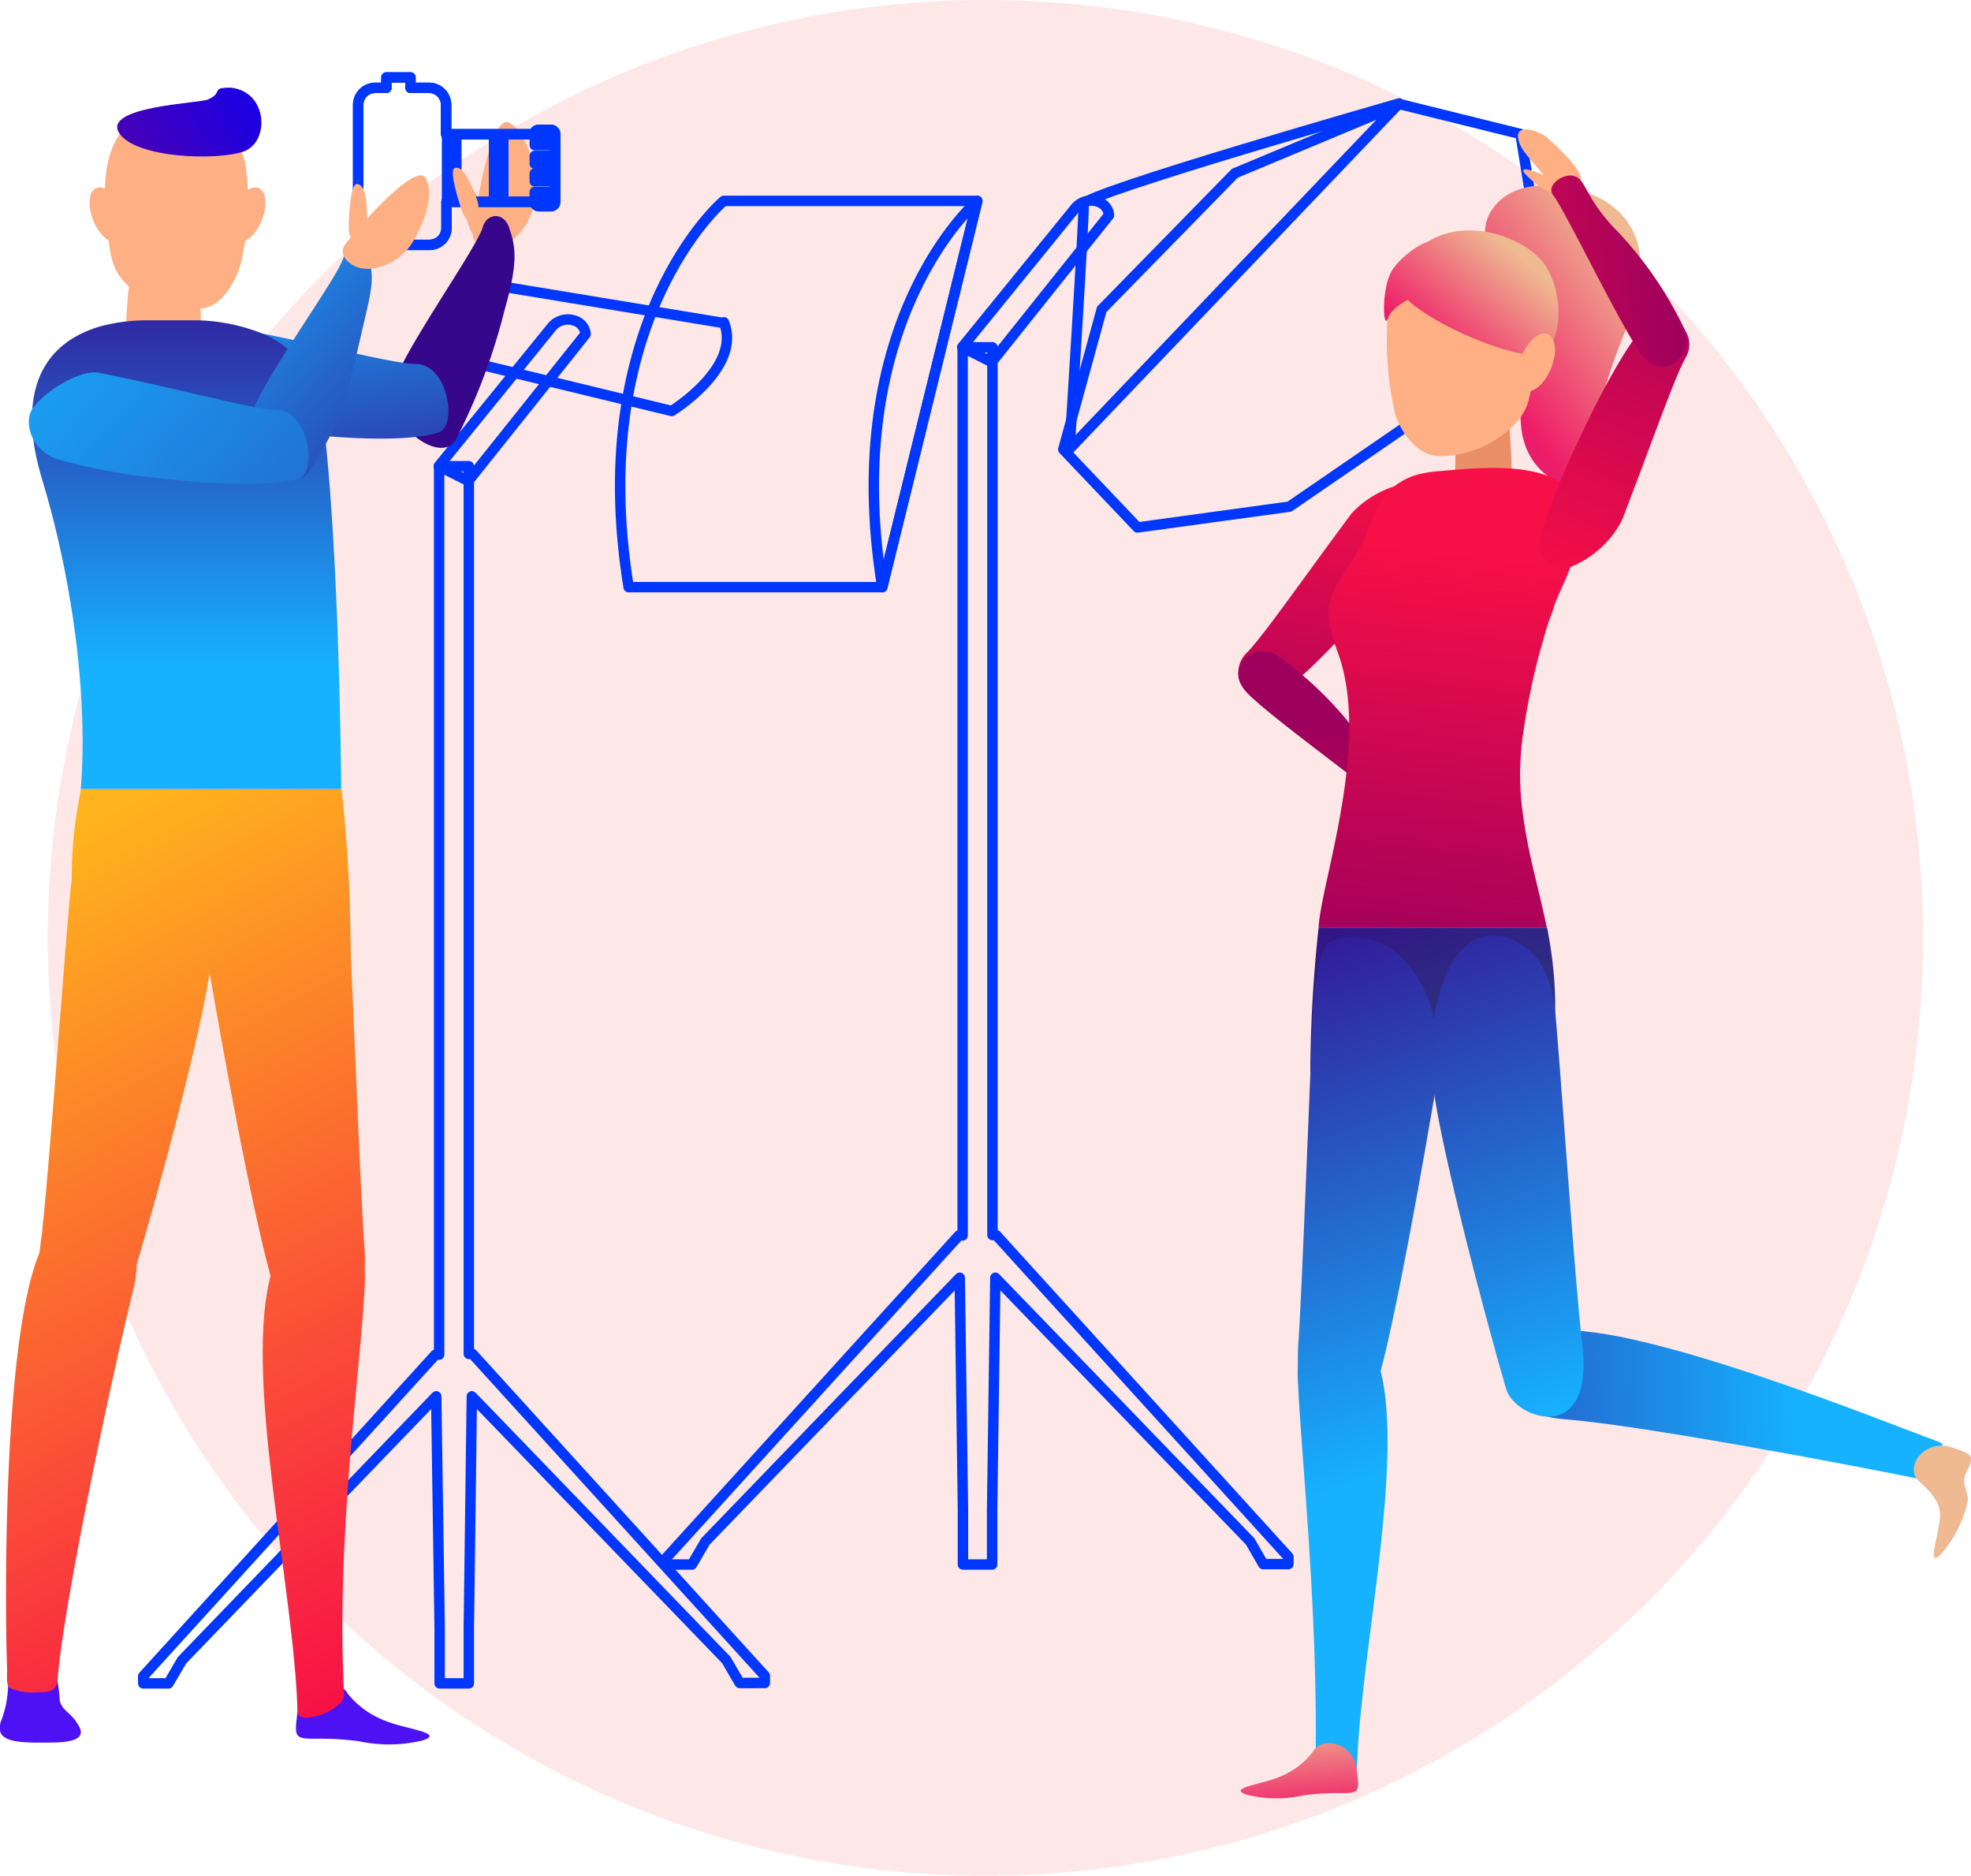 <svg xmlns="http://www.w3.org/2000/svg" xmlns:xlink="http://www.w3.org/1999/xlink" viewBox="0 0 189.19 180"><defs><style>.cls-1,.cls-3{fill:none;stroke:#0037ff;stroke-linecap:round;stroke-linejoin:round;}.cls-2{fill:#ed0f0f;opacity:0.1;}.cls-3{fill-rule:evenodd;}.cls-4{fill:#4e11f4;}.cls-5{fill:#ffaf84;}.cls-6{fill:url(#Gradient_bez_nazwy_5);}.cls-7{fill:url(#Gradient_bez_nazwy_5-2);}.cls-8{fill:url(#Gradient_bez_nazwy_5-3);}.cls-9{fill:url(#Gradient_bez_nazwy_14);}.cls-10{fill:url(#Gradient_bez_nazwy_14-2);}.cls-11{fill:url(#Gradient_bez_nazwy_14-3);}.cls-12{fill:url(#Gradient_bez_nazwy_14-4);}.cls-13{fill:url(#Gradient_bez_nazwy_14-5);}.cls-14{fill:url(#Gradient_bez_nazwy_3);}.cls-15{fill:url(#Gradient_bez_nazwy_5-4);}.cls-16{fill:url(#Gradient_bez_nazwy_5-5);}.cls-17{fill:url(#Gradient_bez_nazwy_4);}.cls-18{fill:url(#Gradient_bez_nazwy_2);}.cls-19{fill:url(#Gradient_bez_nazwy_2-2);}.cls-20{fill:#ea8f68;}.cls-21{fill:url(#Gradient_bez_nazwy_2-3);}.cls-22{fill:url(#Gradient_bez_nazwy_10);}.cls-23{fill:url(#Gradient_bez_nazwy_5-6);}.cls-24{fill:url(#Gradient_bez_nazwy_5-7);}.cls-25{fill:url(#Gradient_bez_nazwy_5-8);}.cls-26{fill:url(#Gradient_bez_nazwy_5-9);}.cls-27{fill:url(#Gradient_bez_nazwy_4-2);}.cls-28{fill:url(#Gradient_bez_nazwy_4-3);}.cls-29{fill:url(#Gradient_bez_nazwy_4-4);}.cls-30{fill:url(#Gradient_bez_nazwy_4-5);}.cls-31{fill:url(#Gradient_bez_nazwy_2-4);}.cls-32{fill:url(#Gradient_bez_nazwy_2-5);}.cls-33{clip-path:url(#clip-path);}</style><linearGradient id="Gradient_bez_nazwy_5" x1="1666.93" y1="-4774.84" x2="1711.75" y2="-4818" gradientTransform="translate(2947.83 2817.98) rotate(-57.71)" gradientUnits="userSpaceOnUse"><stop offset="0" stop-color="#36078b"/><stop offset="1" stop-color="#16b1ff"/></linearGradient><linearGradient id="Gradient_bez_nazwy_5-2" x1="776.73" y1="-3938.32" x2="803.32" y2="-3963.92" xlink:href="#Gradient_bez_nazwy_5"/><linearGradient id="Gradient_bez_nazwy_5-3" x1="6592.18" y1="22.21" x2="6592.18" y2="63.93" gradientTransform="matrix(-1, 0, 0, 1, 6610.09, 0)" xlink:href="#Gradient_bez_nazwy_5"/><linearGradient id="Gradient_bez_nazwy_14" x1="6553.66" y1="151.96" x2="6594.33" y2="74.72" gradientTransform="matrix(-1, 0, 0, 1, 6610.09, 0)" gradientUnits="userSpaceOnUse"><stop offset="0" stop-color="#f70f47"/><stop offset="1" stop-color="#ffb41d"/></linearGradient><linearGradient id="Gradient_bez_nazwy_14-2" x1="6587.78" y1="169.93" x2="6628.45" y2="92.69" xlink:href="#Gradient_bez_nazwy_14"/><linearGradient id="Gradient_bez_nazwy_14-3" x1="6568.57" y1="159.81" x2="6609.24" y2="82.57" xlink:href="#Gradient_bez_nazwy_14"/><linearGradient id="Gradient_bez_nazwy_14-4" x1="6569.07" y1="160.07" x2="6609.74" y2="82.84" xlink:href="#Gradient_bez_nazwy_14"/><linearGradient id="Gradient_bez_nazwy_14-5" x1="6553.91" y1="152.09" x2="6594.58" y2="74.86" xlink:href="#Gradient_bez_nazwy_14"/><linearGradient id="Gradient_bez_nazwy_3" x1="6580.82" y1="4.02" x2="6615.96" y2="31.08" gradientTransform="matrix(-1, 0, 0, 1, 6610.09, 0)" gradientUnits="userSpaceOnUse"><stop offset="0" stop-color="blue"/><stop offset="1" stop-color="#9e005d"/></linearGradient><linearGradient id="Gradient_bez_nazwy_5-4" x1="2662.4" y1="-5198.96" x2="2692.4" y2="-5233.22" gradientTransform="translate(5230.55 2751.51) rotate(-89.59)" xlink:href="#Gradient_bez_nazwy_5"/><linearGradient id="Gradient_bez_nazwy_5-5" x1="2624.69" y1="-5178.48" x2="2687.73" y2="-5250.46" gradientTransform="translate(5230.55 2751.51) rotate(-89.59)" xlink:href="#Gradient_bez_nazwy_5"/><linearGradient id="Gradient_bez_nazwy_4" x1="3234.11" y1="56.78" x2="3193.07" y2="27.19" gradientTransform="matrix(-1, 0, 0, 1, 3351.75, 0)" gradientUnits="userSpaceOnUse"><stop offset="0" stop-color="#2c27ce"/><stop offset="0.65" stop-color="#ef1d68"/><stop offset="1" stop-color="#efba92"/></linearGradient><linearGradient id="Gradient_bez_nazwy_2" x1="3355.74" y1="3566.98" x2="3343.06" y2="3598.59" gradientTransform="matrix(-0.86, -0.51, -0.51, 0.86, 4836.59, -1311.46)" gradientUnits="userSpaceOnUse"><stop offset="0" stop-color="#f70f47"/><stop offset="1" stop-color="#9e005d"/></linearGradient><linearGradient id="Gradient_bez_nazwy_2-2" x1="-3585.34" y1="568.17" x2="-3599.54" y2="603.57" gradientTransform="matrix(0.91, 0.41, 0.41, -0.91, 3158.99, 2094.86)" xlink:href="#Gradient_bez_nazwy_2"/><linearGradient id="Gradient_bez_nazwy_2-3" x1="3211.34" y1="53.27" x2="3216.03" y2="93.52" gradientTransform="matrix(-1, 0, 0, 1, 3351.75, 0)" xlink:href="#Gradient_bez_nazwy_2"/><linearGradient id="Gradient_bez_nazwy_10" x1="3219.67" y1="81.24" x2="3201.11" y2="135.29" gradientTransform="matrix(-1, 0, 0, 1, 3351.75, 0)" gradientUnits="userSpaceOnUse"><stop offset="0" stop-color="#36078b"/><stop offset="1" stop-color="#168d68"/></linearGradient><linearGradient id="Gradient_bez_nazwy_5-6" x1="1230.82" y1="-4772.91" x2="1211.84" y2="-4717.66" gradientTransform="matrix(-0.3, 0.95, 0.95, 0.3, 5018.01, 407.29)" xlink:href="#Gradient_bez_nazwy_5"/><linearGradient id="Gradient_bez_nazwy_5-7" x1="3216.69" y1="80.07" x2="3198.12" y2="134.12" gradientTransform="matrix(-1, 0, 0, 1, 3351.75, 0)" xlink:href="#Gradient_bez_nazwy_5"/><linearGradient id="Gradient_bez_nazwy_5-8" x1="3243.13" y1="89.3" x2="3224.57" y2="143.35" gradientTransform="matrix(-1, 0, 0, 1, 3351.75, 0)" xlink:href="#Gradient_bez_nazwy_5"/><linearGradient id="Gradient_bez_nazwy_5-9" x1="3230.85" y1="85.08" x2="3212.29" y2="139.13" gradientTransform="matrix(-1, 0, 0, 1, 3351.75, 0)" xlink:href="#Gradient_bez_nazwy_5"/><linearGradient id="Gradient_bez_nazwy_4-2" x1="3225.43" y1="190.83" x2="3227.53" y2="164.96" xlink:href="#Gradient_bez_nazwy_4"/><linearGradient id="Gradient_bez_nazwy_4-3" x1="2052.44" y1="-4113.72" x2="2055.09" y2="-4146.32" gradientTransform="matrix(-0.45, 0.89, 0.89, 0.45, 4807.42, 176.02)" xlink:href="#Gradient_bez_nazwy_4"/><linearGradient id="Gradient_bez_nazwy_4-4" x1="3229.18" y1="51.14" x2="3205.89" y2="24.57" xlink:href="#Gradient_bez_nazwy_4"/><linearGradient id="Gradient_bez_nazwy_4-5" x1="3233.97" y1="46.94" x2="3210.69" y2="20.37" xlink:href="#Gradient_bez_nazwy_4"/><linearGradient id="Gradient_bez_nazwy_2-4" x1="-3544.88" y1="-5446.72" x2="-3560.13" y2="-5408.7" gradientTransform="matrix(0.46, 0.57, 0.77, -0.64, 5976.23, -1407.58)" xlink:href="#Gradient_bez_nazwy_2"/><linearGradient id="Gradient_bez_nazwy_2-5" x1="2286.66" y1="-5204.21" x2="2275.55" y2="-5176.51" gradientTransform="translate(5791.31 -497.33) rotate(-119.03)" xlink:href="#Gradient_bez_nazwy_2"/><clipPath id="clip-path"><path class="cls-1" d="M36,8.43h1.09v-1h2.31v1h1.8a1.64,1.64,0,0,1,1.62,1.65v2.8h8.46v0a.42.42,0,0,1,.42-.42h1.17a.42.42,0,0,1,.42.42v6.49a.42.42,0,0,1-.42.42H51.74a.42.42,0,0,1-.42-.42v0H42.86v2.48a1.64,1.64,0,0,1-1.62,1.65H36a1.64,1.64,0,0,1-1.62-1.65V10.08A1.64,1.64,0,0,1,36,8.43Z"/></clipPath></defs><title>kontent-box6</title><g id="Слой_2" data-name="Слой 2"><g id="Designed_by_Freepik" data-name="Designed by Freepik"><circle class="cls-2" cx="94.59" cy="90" r="90"/></g><g id="Objects"><path class="cls-1" d="M92.05,118.56v0h.35V33.33h2.86v85.19h.35v0l28.06,30.89v.69h-2.42L120,147.93,95.54,122.62l-.31,22.22v5.3h-2.8v-5.3l-.31-22.22L67.71,147.93l-1.29,2.21H64v-.69Z"/><path class="cls-3" d="M95.19,34.75l-2.83-1.43,10.88-13.39a2,2,0,0,1,2.21-.55,1.48,1.48,0,0,1,1,1.27Z"/><path class="cls-3" d="M102.66,43.08s1.44-22.51,1.35-23.49,30.28-9.66,30.28-9.66Z"/><path class="cls-1" d="M147.76,24l-1.82-11.14L134.39,10l-15.87,6.63L105.75,29.69l-3.69,13.44,7.12,7.49,14.59-2L139,38.16Z"/><path class="cls-1" d="M41.8,130v0h.35V44.74H45v85.19h.35v0l28.06,30.89v.69H71l-1.29-2.21L45.29,134,45,156.25v5.3h-2.8v-5.3L41.87,134,17.46,159.34l-1.29,2.21H13.75v-.69Z"/><path class="cls-1" d="M69.47,19.28H93.81L84.68,56.35H60.34c-4.17-25.62,9-37,9.13-37.07Z"/><path class="cls-1" d="M93.81,19.28S80.5,30.63,84.69,56.35Z"/><path class="cls-1" d="M69.47,31,47.86,27.44a7.82,7.82,0,0,0-4,7l20.62,5s6.77-4.16,5-8.51"/><path class="cls-3" d="M44.95,46.16l-2.83-1.43L53,31.34a2,2,0,0,1,2.21-.55,1.48,1.48,0,0,1,1,1.27Z"/><path class="cls-4" d="M5.42,160.88a13.12,13.12,0,0,1,.31,2.26c.15.91,1,1.24,1.52,2s1.42,2-2,2.08c-3.64.07-5.79,0-5.17-2a10.1,10.1,0,0,0,.7-3.5A2.13,2.13,0,0,1,1.21,160C1.62,159.6,4.89,158.9,5.42,160.88Z"/><path class="cls-5" d="M45.4,22.34C45.52,21,47,10.66,48.92,11.8c2.17,1.26,2.5,5.5,2.43,6.93-.12,2.63-2,4.68-3.59,5C46.65,23.94,45.29,23.6,45.4,22.34Z"/><path class="cls-5" d="M45,21.69c-.21-.57-1.47-4-.85-4.26.95-.43,1.88,1.76,2.51,3.21.34.78.27,2.07-.4,2.26S45.36,22.6,45,21.69Z"/><path class="cls-4" d="M33.37,162.53a8.47,8.47,0,0,0,3.54,2.58c1.89.81,5.89,1.19,3.67,1.91a13.8,13.8,0,0,1-6.13.08,27.75,27.75,0,0,0-4.14-.24c-2,0-2.06-.13-1.78-2.35C28.91,161.45,32.45,160.81,33.37,162.53Z"/><path class="cls-5" d="M10.19,20.93c.41,4.13.53,5,2.34,6.74s4.62,1.94,6.58,1.94c2.11,0,3.51-2.55,4-4.3a25.45,25.45,0,0,0,.41-9.73,6.67,6.67,0,0,0-6-5.07C14.54,10.51,9.18,10.84,10.19,20.93Z"/><path class="cls-6" d="M46.35,21.77c-.56,2-7.61,11.85-8.54,15.05-1.1,3.8,4.55,7.93,5.95,5.36a57.76,57.76,0,0,0,4.67-12.41c1.31-4.62,1.09-6,.44-7.93C48.33,20.28,46.72,20.48,46.35,21.77Z"/><path class="cls-7" d="M39.94,34.93c-2.14,0-8.61-1.78-17.15-3.38-1.51-.28-4.83,1.48-6.27,3.5-.89,1.25-.16,4.19,2.69,4.91a56.05,56.05,0,0,0,9.12,1.61c8.69.95,12.25.41,13.77-.07C43.91,40.93,43.06,35,39.94,34.93Z"/><path class="cls-5" d="M12.29,28.21c-.11,1.43-.22,3.08-.27,4.58a3.94,3.94,0,0,0,3.44,4h.23c1.78,0,3.88-1.61,3.73-3.4-.1-1.16-.14-2.33-.15-3.36a4.64,4.64,0,0,0-3.09-4.36h0A2.92,2.92,0,0,0,12.29,28.21Z"/><path class="cls-8" d="M4,45.86c3.31,10.9,4.4,22.26,3.75,29.87h25s-.15-23.38-1.82-36.18a9.58,9.58,0,0,0-5.27-7.34A17.91,17.91,0,0,0,19,30.74H14.39a17.47,17.47,0,0,0-4.87.61C2.71,33.43,2.11,39.55,4,45.86Z"/><path class="cls-9" d="M7.88,91s-2.16-5.24-.1-15.27h25A141.86,141.86,0,0,1,33.65,91Z"/><path class="cls-10" d="M12.81,123.67c2-8.12-6.3-9.56-8.92-3.68C.19,128.31.48,154.88.68,160.19c0,.7-.09,1.55.26,1.79a5.34,5.34,0,0,0,2.64.42c.93,0,1.84,0,1.94-1.18C6.14,153.49,10.87,131.54,12.81,123.67Z"/><path class="cls-11" d="M20.27,92.1c.88-10.09-3.12-17.93-9.38-14.6-2.64,1.4-3.6,4.21-4,6.85s-2.29,30.11-3,35.07c-1.53,11.19,7.3,8.17,8.26,5.07C14.64,116.66,19.79,97.6,20.27,92.1Z"/><path class="cls-12" d="M28.56,164.31c-.31-11.89-5.36-32.71-2.44-42.41,1.85-6.16,9.23-6.33,8.9,1.25-.35,8.1-2.79,23.78-2,39.43C33.15,164.11,28.62,165.7,28.56,164.31Z"/><path class="cls-13" d="M26.42,124c1,3.09,9.42,6.67,8.54-4.58-.39-5-1.43-32.57-1.63-35.22s-.66-6.54-2-7C24.66,74.7,18.2,82.63,20,92.61,21.12,99.29,24.39,117.55,26.42,124Z"/><ellipse class="cls-5" cx="23.77" cy="20.62" rx="2.79" ry="1.46" transform="translate(-4.31 34.83) rotate(-67.78)"/><ellipse class="cls-5" cx="10.31" cy="20.62" rx="1.46" ry="2.79" transform="translate(-7.03 5.43) rotate(-22.21)"/><path class="cls-14" d="M11.46,12.8c1.61,2.4,9.38,2.63,11.92,1.74s2.36-5.79-1.27-6.13c-2,0-.56.49-2.22,1.16C19.05,9.91,9.74,10.23,11.46,12.8Z"/><path class="cls-15" d="M32.94,24.8c-.59,1.95-7.8,11.72-8.78,14.91-1.16,3.78,4,8,5.52,5.51,2.41-3.78,3.2-5.29,4.73-12,1.06-4.69,1.67-6.32,1-8.27C35,23.34,33.33,23.51,32.94,24.8Z"/><path class="cls-16" d="M26.56,39.34c-2.14,0-8.59-1.87-17.11-3.57-1.51-.3-4.85,1.43-6.31,3.43-.91,1.24-.2,4.19,2.63,4.94a56,56,0,0,0,9.1,1.71c8.68,1,12.24.55,13.77.08C30.46,45.38,29.68,39.41,26.56,39.34Z"/><path class="cls-17" d="M143.07,23.92c-1.47-2.08.21-5.74,4.4-6.09,4.78-.39,13.26,2.36,8.71,13.5-4.74,11.59-3.26,14.55-.07,16.29,0,0-10.94.88-10.11-8.68S146.49,28.74,143.07,23.92Z"/><path class="cls-18" d="M119.67,62.65c1.51-1.51,5.09-6.69,10.07-13.39a9.64,9.64,0,0,1,6.13-3c1.52-.08,3.06,1.73,1.53,4A61.54,61.54,0,0,1,132,57.42c-5.54,6.52-8.47,8.78-9.9,9.64C120.42,68.07,117.47,64.86,119.67,62.65Z"/><path class="cls-19" d="M132.75,77c-1.14-1.29-11.28-8.52-13.16-10.64-2.23-2.51,1.06-5,3.25-3.28a34.94,34.94,0,0,1,8,8.05c2.42,3.09,3.9,3.13,3.95,4.36C134.86,76.45,133.5,77.81,132.75,77Z"/><path class="cls-20" d="M144.7,37.81c0,.24.4,5.3.47,9.19,0,1.9-1.34,3.71-2.71,3.76h-.06c-1.35,0-2.93-1.69-2.81-3.56.22-3.38.05-6.85,0-6.9Z"/><path class="cls-21" d="M148.64,59.7a66.18,66.18,0,0,0-2.43,10.64,27,27,0,0,0,0,8c.22,1.6.53,3.18.89,4.75.14.6,1.31,5.4,1.36,5.91H126.57c.21-4.3,5.1-17.79,1.79-26.53-2.29-6.05.75-6.24,2.82-11.27a14.8,14.8,0,0,1,1.75-3.65,6.3,6.3,0,0,1,3.35-2.06,12.49,12.49,0,0,1,2-.29c3.71-.3,12.44-1.37,13.27,3.9a9.35,9.35,0,0,1-.43,4.27c-.49,1.54-1.22,3-1.84,4.48Q149,58.78,148.64,59.7Z"/><path class="cls-22" d="M148.41,102.93s1.89-4.78.09-13.92H126.57a134.12,134.12,0,0,0-.8,13.92Z"/><path class="cls-23" d="M150.15,136.2c-7.59-.57-6.63-7.91-.82-8.48,8.21-.81,32.17,9,36.73,10.63.6.21.38.49.15.79-.67.87-1.37,0-2,1.44-.32.75.58,1.46.58,1.46C178.32,140.71,157.5,136.75,150.15,136.2Z"/><path class="cls-24" d="M137.53,103.79c-.77-9.2,2.74-16.35,8.24-13.31,2.31,1.28,3.16,3.84,3.47,6.25s2,27.44,2.61,32c1.35,10.2-6.41,7.45-7.26,4.62C142.47,126.18,137.94,108.8,137.53,103.79Z"/><path class="cls-25" d="M124.57,132.23c-.29-6.91,6.19-6.76,7.82-1.14,2.56,8.84-1.87,27.82-2.14,38.66-1.13-1.87-2.2-2.33-2.7-2.29a1.8,1.8,0,0,0-1.26.71C126.45,153.89,124.88,139.61,124.57,132.23Z"/><path class="cls-26" d="M132.13,133c-.86,2.82-8.28,6.08-7.5-4.18.34-4.55,1.26-29.69,1.44-32.11s.58-6,1.75-6.4c5.86-2.21,11.53,5,10,14.11C136.78,110.48,133.91,127.13,132.13,133Z"/><path class="cls-5" d="M147.34,34.15c-.43,4.33-.56,5.28-2.45,7.05a10.2,10.2,0,0,1-6.64,2.58c-2.21,0-3.86-2.34-4.36-4.17a31.45,31.45,0,0,1-.5-11.08c.31-2.4,3.28-5.31,6.33-5.31S148.4,23.58,147.34,34.15Z"/><path class="cls-27" d="M126,168.14a7.48,7.48,0,0,1-3.11,2.35c-1.66.74-5.18,1.09-3.22,1.74a11.68,11.68,0,0,0,5.38.07,23.36,23.36,0,0,1,3.63-.22c1.79,0,1.81-.12,1.57-2.15C129.94,167.15,126.83,166.56,126,168.14Z"/><path class="cls-28" d="M184,141.94c.32.44,2.31,1.74,2.22,3.55s-1.36,5.11.1,3.66a11.68,11.68,0,0,0,2.49-4.77c.36-1.11-.68-1.84-.08-3.06.8-1.61.71-1.67-1.21-2.37C184.87,138,182.94,140.51,184,141.94Z"/><path class="cls-29" d="M134.12,26.28c-1.69,2.89,10.62,8.2,13.35,7.74s2.71-6.26.6-8.91S138.12,19.45,134.12,26.28Z"/><path class="cls-30" d="M138.69,25.55c-.44,2.45-4.73,3-5.47,5-.45,1.26-.66-2.71.34-4.51S139.58,20.63,138.69,25.55Z"/><ellipse class="cls-5" cx="147.47" cy="34.78" rx="2.93" ry="1.53" transform="translate(59.52 158.16) rotate(-67.79)"/><path class="cls-5" d="M149.4,18.72a7.93,7.93,0,0,1-3.09-2.13c-.53-.79,1.34,0,2.28.36S150.41,19.16,149.4,18.72Z"/><path class="cls-5" d="M148.71,17.48c-1.64-2.15-2.86-3-3-4.33s2.18-.55,2.86.11,3.27,2.89,3.18,4S149.92,19.07,148.71,17.48Z"/><path class="cls-31" d="M161.79,34.35c-1.05,1.86-3.11,7.81-6.11,15.6a9.65,9.65,0,0,1-5.1,4.53c-1.45.48-3.41-.85-2.56-3.48a61.42,61.42,0,0,1,3.29-8.29c3.59-7.76,5.8-10.73,6.95-11.94C159.61,29.33,163.32,31.63,161.79,34.35Z"/><path class="cls-32" d="M151,16.87c1.25.27,1,1.79,3.76,4.82a36.35,36.35,0,0,1,6.81,9.66c1.33,2.54-1.77,5.47-3.94,2.75-1.84-2.31-7.43-14-8.55-15.37C148.37,17.8,150,16.65,151,16.87Z"/><path class="cls-3" d="M36,8.43h1.09v-1h2.31v1h1.8a1.64,1.64,0,0,1,1.62,1.65v2.8h8.46v0a.42.42,0,0,1,.42-.42h1.17a.42.42,0,0,1,.42.42v6.49a.42.42,0,0,1-.42.42H51.74a.42.42,0,0,1-.42-.42v0H42.86v2.48a1.64,1.64,0,0,1-1.62,1.65H36a1.64,1.64,0,0,1-1.62-1.65V10.08A1.64,1.64,0,0,1,36,8.43Z"/><g class="cls-33"><rect class="cls-1" x="51.33" y="13.18" width="3.07" height="0.75"/><rect class="cls-1" x="51.33" y="14.96" width="3.07" height="0.75"/><rect class="cls-1" x="51.33" y="16.65" width="3.07" height="0.75"/><rect class="cls-1" x="51.33" y="18.43" width="3.07" height="0.75"/><rect class="cls-1" x="42.91" y="12.32" width="0.89" height="7.33"/><rect class="cls-1" x="47.42" y="12.32" width="0.89" height="7.33"/></g><path class="cls-1" d="M36,8.43h1.09v-1h2.31v1h1.8a1.64,1.64,0,0,1,1.62,1.65v2.8h8.46v0a.42.42,0,0,1,.42-.42h1.17a.42.42,0,0,1,.42.42v6.49a.42.42,0,0,1-.42.42H51.74a.42.42,0,0,1-.42-.42v0H42.86v2.48a1.64,1.64,0,0,1-1.62,1.65H36a1.64,1.64,0,0,1-1.62-1.65V10.08A1.64,1.64,0,0,1,36,8.43Z"/><path class="cls-5" d="M33.14,23.44c.72-1,6.79-8.13,7.74-6.32,1,2-.74,5.38-1.48,6.44C38,25.5,35.6,26.15,34.26,25.63,33.31,25.26,32.45,24.35,33.14,23.44Z"/><path class="cls-5" d="M33.48,21.49c0-.55.14-3.81.76-3.83.93,0,1,2.11,1,3.53,0,.77-.49,1.81-1.11,1.74S33.45,22.37,33.48,21.49Z"/><path class="cls-5" d="M44.26,20c-.17-.52-1.19-3.62-.63-3.86.86-.35,1.63,1.64,2.15,3,.28.72.17,1.87-.43,2S44.54,20.79,44.26,20Z"/></g></g></svg>